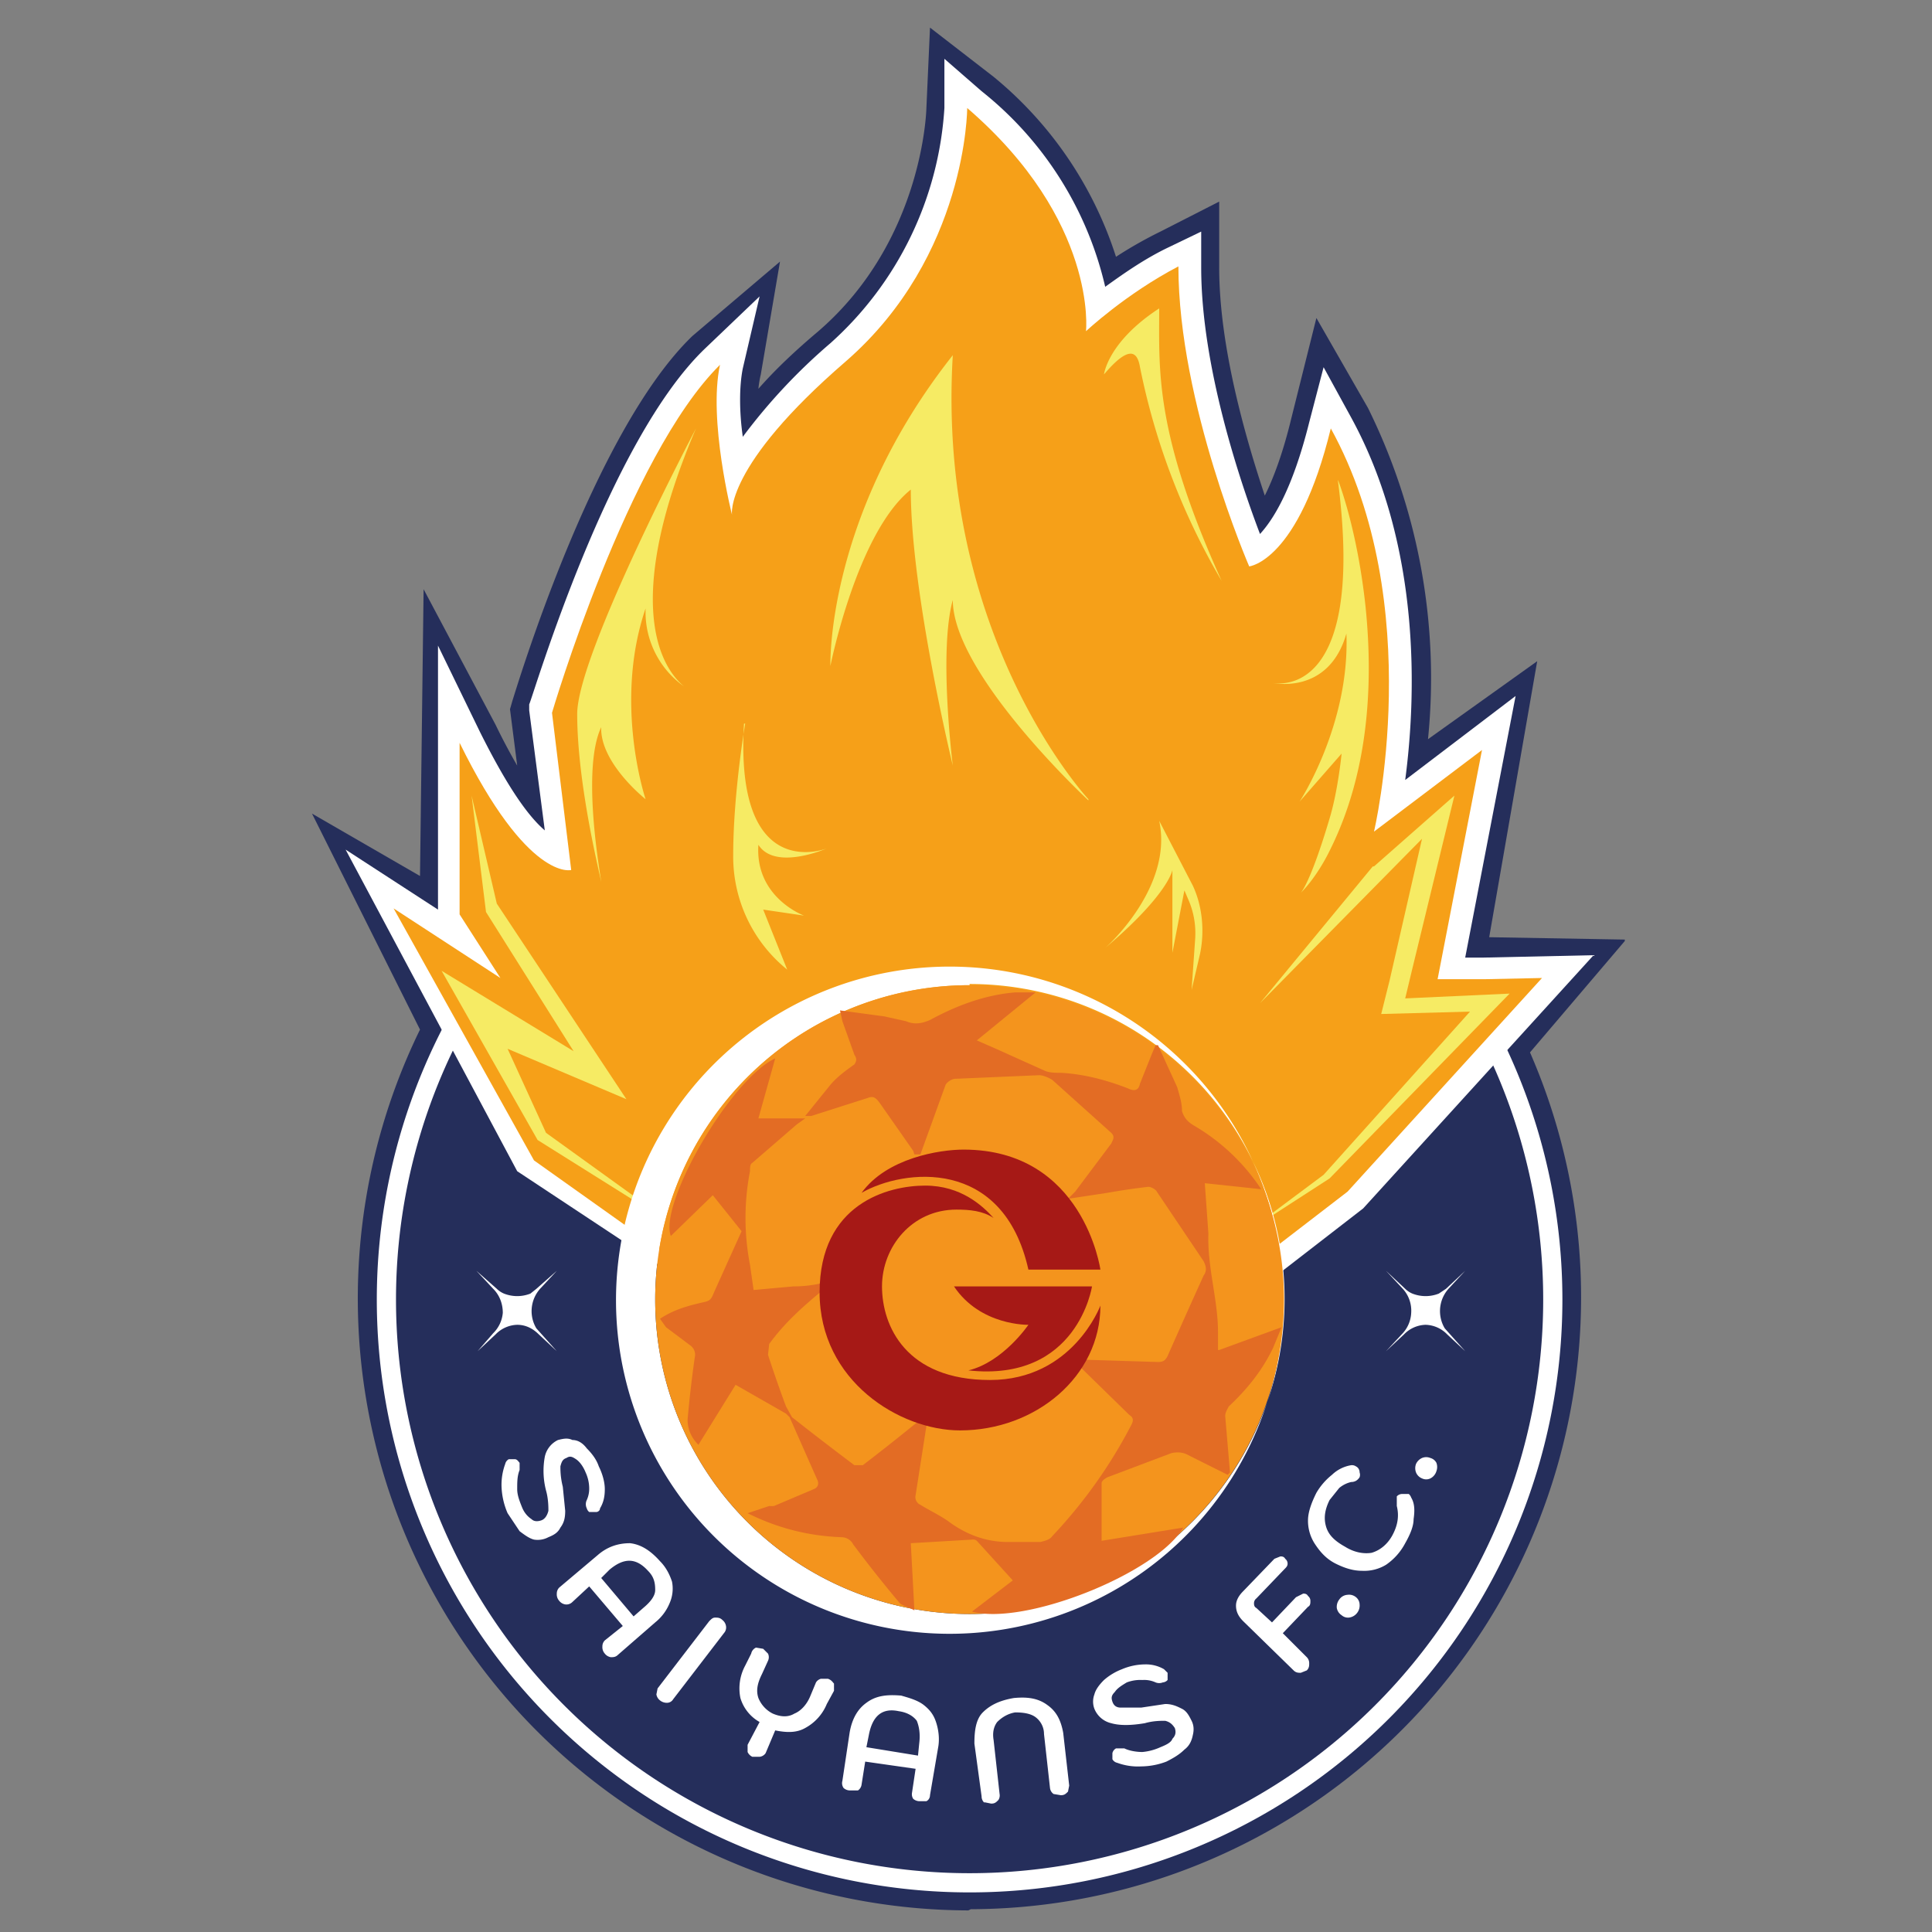 <svg xmlns="http://www.w3.org/2000/svg" width="161" height="161" fill="none"><rect width="100%" height="100%" fill="#808080" stroke="none"/><g clip-path="url(#a)"><path fill="#252E5B" d="M80.7 159.2A51 51 0 0 1 35 85.8l-9-18 9 5.2.3-23.9 6 11.3a52 52 0 0 0 1.8 3.4l-.6-4.7.2-.7c.3-.9 6.7-22.4 15-30.4l7.3-6.2-1.6 9.4a9 9 0 0 0-.2 1.2c1.4-1.6 3.1-3.2 5-4.8C77 20 77.2 9 77.2 9l.3-6.7 5.3 4.1a32 32 0 0 1 10.2 15 35 35 0 0 1 3.7-2.1l4.9-2.5v5.5c0 6.6 2.2 14.2 3.8 19 .7-1.4 1.5-3.5 2.2-6.4l2.1-8.4L114 34a50.8 50.8 0 0 1 5 27.6l9.1-6.5-4 23 11.4.2-8 9.4a51 51 0 0 1-46.6 71.4"/><path fill="#fff" d="M130.2 108.3a49.4 49.4 0 1 1-98.8 0 49.4 49.4 0 0 1 98.8 0"/><path fill="#252E5B" d="M128.6 108.3a47.8 47.8 0 1 1-95.6 0 47.8 47.8 0 0 1 95.6 0"/><path fill="#fff" d="m54.7 141.2.1-.5 4.3-5.6c.2-.2.3-.3.5-.3s.4 0 .6.2a.8.8 0 0 1 .3.5.7.7 0 0 1-.1.5l-4.3 5.6a.6.6 0 0 1-.5.3.9.9 0 0 1-.6-.2.8.8 0 0 1-.3-.5Zm1.4-35-13-8.6-14.3-26.8 7.7 5v-22L40 61c2.3 4.6 4 7 5.4 8.2l-1.3-10v-.5c.4-.9 6.6-22 14.7-29.7l4.5-4.3-1.4 6c-.3 1.5-.3 3.6 0 5.7a48 48 0 0 1 7.3-7.8A28.7 28.7 0 0 0 78.7 9V4.9l3.1 2.7a29.2 29.2 0 0 1 10.3 16.3c1.4-1 3.2-2.3 5.3-3.3l2.7-1.3v3c0 8.3 3.3 18 4.9 22.2 1.1-1.2 2.7-3.7 4.1-9.3l1.2-4.6 2.3 4.2c5.9 10.8 5.4 23.4 4.5 30.2l9.2-7-4.2 21.8h1.5l9.2-.2-19.2 21.1-8.4 6.5-49-1Z"/><path fill="#F6A018" d="m104.5 105.3 7.8-6 16.2-17.8-4.8.1h-3.9l3.7-19.1-9 6.8s4.5-18.9-3.6-33.6c-2.7 11.1-6.8 11.5-6.8 11.5s-5.9-13.6-5.9-25c-4.4 2.3-7.7 5.4-7.7 5.4s1-9.2-9.9-18.6c0 0 0 12.3-10.1 21.1C60.3 38.9 61 42.9 61 42.9S59 35 60 30.4C52.3 38 46 59.4 46 59.4l1.6 13.1s-3.6 1-9.3-10.6v14.3l3.4 5.3-8.9-5.8 11.7 21 12.1 8.6h48Z"/><path fill="#F6EB64" d="M57 57.2a7.6 7.6 0 0 1-3.2-6.5c-2.7 7.9 0 15.9 0 15.9s-3.8-3-3.7-6c-1.7 3.6 0 12.6 0 12.9 0-.2-2-8-2-14 0-5 9.9-23.8 9.9-23.8-5.8 13.6-3.4 19.5-1 21.5M111.5 40s1.6 4 2.3 10.6c.7 6.9.1 14-2.9 20.1-1.2 2.5-2.5 3.7-2.5 3.7s.8-.8 2.4-6.2c.7-2.3 1-5.4 1-5.4l-3.5 4s4.2-6.4 3.9-14c-1.5 5.2-6.2 4.1-6.2 4.1s7.9 1.9 5.5-16.8M92 31.2s.3-2.7 4.6-5.5c0 5.2-.4 10.3 5.2 22.7A57.4 57.4 0 0 1 95 30.6c-.2-1.2-.8-2-3 .6ZM45.5 94.4l11.1 8L44.8 95l-8-14.1 11 6.7L40.5 76l-1.2-9.7 2.1 9 10.8 16.3-9.9-4.2 3.2 7Zm69-22.2 6.7-5.9-3.5 14.4-.6 2.5 8.7-.4-15 15.4-6.8 4.4 6.3-4.7 12.2-13.6-7.4.2.7-2.8 2.7-11.8L105 83.6l9.4-11.4Zm-23.8-5.6S78 53 79.4 29.6C68.8 43 69.2 55.5 69.2 55.5s2.2-11.1 6.7-14.7c0 8.6 3.5 23 3.5 23s-1.2-9.5 0-13.8c0 6.2 11.3 16.7 11.3 16.7M92.1 79s5.7-5 4.5-10.6l2.8 5.4c.8 1.7 1 3.8.6 5.7l-.7 3 .3-4.3a7 7 0 0 0-.6-3.3l-.3-.7-1 5.2v-6.9s-.3 2-5.6 6.5m-30-18.7s-1 5.8-1 11a12.1 12.1 0 0 0 4.5 9.5l-2-5 3.4.5s-4.1-1.5-3.8-5.9c1.4 2.2 5.7.3 5.7.3s-7.7 3.1-6.9-10.4"/><path fill="#fff" d="M80.8 82a26.2 26.2 0 1 1 0 52.5 26.2 26.2 0 0 1 0-52.4Zm0-1.4a27.8 27.8 0 1 0 0 55.5 27.8 27.8 0 0 0 0-55.5Z"/><path fill="#F4941D" d="M107 108.3a26.2 26.2 0 1 1-52.4 0 26.2 26.2 0 0 1 52.4 0Z"/><path fill="#fff" d="M41.8 124a5 5 0 0 1 .3-2 .6.6 0 0 1 .3-.4h.5c.2 0 .3.2.4.3v.6c-.2.5-.2 1-.2 1.6 0 .5.2 1 .4 1.5s.5.8.8 1c.2.2.5.2.8.1.3-.1.5-.4.6-.8 0-.3 0-1-.2-1.7a6.5 6.5 0 0 1-.1-2.8 2 2 0 0 1 1.1-1.4c.4-.1.8-.2 1.2 0 .5 0 .9.3 1.2.7.4.4.8.9 1 1.5.3.6.5 1.3.5 1.9 0 .6-.1 1.1-.4 1.6 0 .2-.2.3-.3.3h-.6a.6.6 0 0 1-.2-.3.8.8 0 0 1 0-.7 2.3 2.3 0 0 0 .2-1 3.2 3.2 0 0 0-.3-1.3c-.2-.5-.5-.9-.8-1.1-.3-.2-.5-.3-.8-.1-.3.1-.4.3-.5.7 0 .3 0 .9.2 1.7l.2 2c0 .6-.1 1-.4 1.4-.2.4-.5.6-1 .8a1.9 1.9 0 0 1-1.2.2c-.4-.1-.8-.4-1.2-.7l-1-1.5a6.1 6.1 0 0 1-.5-2.1m4.6 8.8a.7.7 0 0 1 .2-.5l3.2-2.7c.8-.7 1.7-1 2.7-1 .9.1 1.7.6 2.5 1.5.5.5.8 1.1 1 1.7a3 3 0 0 1-.2 1.8 4 4 0 0 1-1.2 1.6l-3.1 2.7c-.2.2-.4.2-.6.2a.8.8 0 0 1-.5-.3.8.8 0 0 1-.2-.6.7.7 0 0 1 .2-.5l1.5-1.2-2.8-3.3-1.4 1.3a.7.7 0 0 1-.6.2.8.8 0 0 1-.5-.3.8.8 0 0 1-.2-.6m6.4 1.9.8-.7c.6-.5 1-1 1-1.5 0-.6-.1-1.1-.6-1.6-1-1.1-2-1.1-3.2-.1l-.7.7 2.7 3.2Zm16.7 5.6v.6l-.6 1.1a4 4 0 0 1-1.8 2c-.7.4-1.5.4-2.5.2l-.8 1.9a.7.7 0 0 1-.5.3h-.6a.8.8 0 0 1-.4-.4v-.6l1-1.9a3.4 3.4 0 0 1-1.6-2 4 4 0 0 1 .4-2.7l.5-1a.7.7 0 0 1 .4-.5l.6.1.4.4a.7.7 0 0 1 0 .6l-.5 1.1c-.4.8-.5 1.4-.3 2 .2.5.6 1 1.2 1.3.7.3 1.3.3 1.8 0 .5-.2 1-.7 1.3-1.4l.5-1.2a.7.7 0 0 1 .4-.3h.6c.3.1.4.3.5.4m.8 8.7a.7.7 0 0 1-.1-.6l.6-4c.2-1.2.7-2 1.4-2.5.8-.6 1.7-.7 2.9-.6.7.2 1.4.4 1.9.8s.8.8 1 1.4c.2.6.3 1.3.2 2l-.7 4.1c0 .2-.1.4-.3.5h-.6a.8.8 0 0 1-.5-.2.7.7 0 0 1-.1-.5l.3-2-4.2-.6-.3 1.9a.7.7 0 0 1-.3.5h-.6a.8.8 0 0 1-.6-.2Zm6.2-2.7.1-1c.1-.8 0-1.4-.2-1.9-.3-.4-.8-.7-1.5-.8-1.4-.3-2.2.4-2.5 2l-.2 1 4.3.7Zm5.5 3.9a.7.7 0 0 1-.2-.5l-.6-4.4c0-1 .1-2 .7-2.6.6-.6 1.4-1 2.6-1.2 1.1-.1 2 0 2.8.6.7.5 1.1 1.2 1.3 2.3l.5 4.4-.1.5c-.2.2-.3.3-.6.3l-.6-.1a.7.7 0 0 1-.3-.5l-.5-4.5c0-.6-.3-1.1-.7-1.4-.4-.3-1-.4-1.7-.4-.6.1-1.1.4-1.5.8-.3.4-.4.9-.3 1.5l.5 4.5a.7.7 0 0 1-.1.5c-.2.2-.3.3-.6.3l-.5-.1m13-3a5 5 0 0 1-2-.3.6.6 0 0 1-.4-.3v-.5a.6.6 0 0 1 .3-.4h.7c.4.2 1 .3 1.5.3a4.6 4.6 0 0 0 1.5-.4c.5-.2.9-.4 1-.7.3-.3.3-.6.2-.9-.2-.3-.4-.5-.8-.6-.4 0-1 0-1.7.2-1.2.2-2.1.2-2.8 0a2 2 0 0 1-1.4-1.2 1.7 1.7 0 0 1 0-1.2c.1-.4.4-.8.8-1.2a5 5 0 0 1 1.5-.9 5 5 0 0 1 1.9-.4 3 3 0 0 1 1.6.4l.3.3v.6a.6.6 0 0 1-.4.2.8.8 0 0 1-.6 0 2.3 2.3 0 0 0-1.1-.2 3.2 3.2 0 0 0-1.3.2c-.5.3-.8.5-1 .8-.3.3-.3.5-.2.8.1.3.3.5.7.5h1.7l2-.3c.6 0 1 .2 1.4.4.4.2.6.6.8 1 .2.4.2.8.1 1.2-.1.5-.3.9-.7 1.2-.4.4-.9.7-1.5 1a6 6 0 0 1-2.1.4m13.3-7.8c-.2 0-.4 0-.6-.2l-4.2-4.1c-.4-.4-.6-.8-.6-1.3 0-.4.2-.8.6-1.2l2.6-2.7.5-.2c.1 0 .3 0 .4.2a.5.5 0 0 1 .2.4c0 .2-.1.3-.3.5l-2.3 2.4a.5.5 0 0 0-.2.4c0 .1 0 .3.2.4l1.3 1.2 2-2.1.6-.3c.1 0 .3 0 .4.2a.5.5 0 0 1 .2.4c0 .2 0 .4-.2.5l-2.1 2.2 2 2a.7.7 0 0 1 .2.5c0 .2 0 .4-.2.6l-.5.2m4-4.6a.8.8 0 0 1-.6-.2.9.9 0 0 1-.4-.6 1 1 0 0 1 .2-.7.9.9 0 0 1 .7-.4.9.9 0 0 1 .7.2.8.8 0 0 1 .3.6 1 1 0 0 1-.2.7 1 1 0 0 1-.7.4Zm3.1-4.4a3.5 3.5 0 0 1-2 .5c-.7 0-1.4-.2-2.2-.6-.8-.4-1.3-1-1.7-1.6a3.5 3.5 0 0 1-.6-2c0-.7.3-1.5.7-2.3a5.4 5.4 0 0 1 1.3-1.5 3 3 0 0 1 1.6-.8.6.6 0 0 1 .4.1c.2.1.3.3.3.5a.6.6 0 0 1 0 .4.9.9 0 0 1-.3.3.8.8 0 0 1-.4.1 2.4 2.4 0 0 0-1 .5l-.8 1c-.4.8-.5 1.5-.3 2.2.2.7.7 1.2 1.6 1.7.8.5 1.6.6 2.2.5.7-.2 1.3-.7 1.7-1.4.5-.9.6-1.7.4-2.5v-.8a.6.6 0 0 1 .4-.2h.6a.7.7 0 0 1 .2.3c.3.5.3 1.1.2 1.8 0 .6-.3 1.3-.7 2a5 5 0 0 1-1.6 1.8m3.7-7.2a.8.8 0 0 1-.7 0 .9.9 0 0 1-.5-.5 1 1 0 0 1 0-.7 1 1 0 0 1 .5-.5.9.9 0 0 1 .7 0 .8.8 0 0 1 .5.4 1 1 0 0 1 0 .7 1 1 0 0 1-.5.6m-74.5-12.5a2.7 2.7 0 0 1-.2-.4 2.8 2.8 0 0 1 .6-3l1.3-1.4-1.7 1.5-.5.4a3 3 0 0 1-2.2 0 1.9 1.9 0 0 1-.6-.4l-1.7-1.5 1.4 1.5c.5.5.8 1.2.8 2a2.7 2.7 0 0 1-.8 1.7l-1.3 1.5 1.5-1.4a2.6 2.6 0 0 1 1.8-.8c.7 0 1.3.3 1.8.8l1.5 1.4-1.7-1.9Zm75.7 0a2.7 2.7 0 0 1-.2-.4 2.8 2.8 0 0 1 .6-3l1.3-1.4-1.6 1.5-.6.4a3 3 0 0 1-2.2 0 1.9 1.9 0 0 1-.6-.4l-1.6-1.5 1.4 1.5a2.7 2.7 0 0 1 .7 2 2.7 2.7 0 0 1-.7 1.7l-1.4 1.5 1.5-1.4a2.6 2.6 0 0 1 1.8-.8 2.6 2.6 0 0 1 1.8.8l1.5 1.4-1.7-1.9Z"/><path fill="#E36C24" d="M101.5 112.5V111c0-2.7-.9-5.4-.8-8.2l-.3-4.2 4.7.5a17 17 0 0 0-5.6-5.3c-.5-.3-.8-.6-1-1.2 0-.7-.2-1.3-.4-2l-1.6-3.5h-.2l-.3.7-1 2.5c-.1.5-.4.7-1 .4-1.8-.7-3.7-1.2-5.6-1.3-.5 0-1 0-1.4-.2l-4-1.8-1.6-.7 4.9-4h-1.7c-2.5.2-4.9 1.1-7.1 2.3-.7.3-1.3.4-2 .1l-1.8-.4-3.7-.5.2.9 1 2.8c.2.3.2.5 0 .8-.7.5-1.4 1-2 1.7L67.1 93h.5l4.7-1.5c.5-.2.7 0 1 .4l2.8 4 .1.3h.5l2.1-5.8c.1-.2.5-.5.8-.5l7-.3c.3 0 .8.2 1.1.4l4.9 4.4c.3.3.2.5 0 .9l-3 4-.6.6 3.3-.5a55.8 55.8 0 0 1 3.4-.5c.2 0 .6.2.7.4l3.9 5.8c.2.4.3.8 0 1.2a735.6 735.6 0 0 0-3 6.7c-.2.4-.4.5-.8.5l-6.4-.2c-.2 0-.6 0-.8-.2l-.1.3.6.3 4.3 4.2c.3.2.4.4.2.8a41 41 0 0 1-6.6 9.3c-.2.3-.6.4-1 .5H84c-1.8 0-3.4-.6-4.8-1.6-.8-.6-1.7-1-2.5-1.5a.7.7 0 0 1-.4-.8l1-6.4a.7.7 0 0 1 0-.3l-.4-.2-.2.6a194.2 194.2 0 0 1-4.8 3.8h-.7a278.6 278.6 0 0 1-5.2-4l-.5-.9a108.5 108.5 0 0 1-1.5-4.3l.1-.9c1.3-1.8 2.9-3.2 4.6-4.6a.9.9 0 0 1 .1-.1l-.2-.4c-.8.2-1.6.3-2.5.3l-3.3.3-.3-2.1c-.5-2.6-.5-5.2 0-7.8 0-.3 0-.6.2-.7l3.7-3.2.7-.5h-3.9l1.4-5c-3.7 1.7-9.7 12.1-8.7 14.8l3.5-3.4 2.4 3-2.3 5.1c-.2.5-.3.7-.8.8-1.3.3-2.5.6-3.7 1.4l.5.7 2 1.5c.3.2.5.6.4 1a94 94 0 0 0-.6 5.2c0 .8.3 1.5.9 2.1l3.1-5 4.2 2.4.3.3 2.3 5.2c.2.4 0 .7-.3.8l-3.3 1.4a3 3 0 0 1-.4 0l-1.8.6c2.6 1.3 5.2 1.9 7.8 2 .4 0 .8.2 1 .6a107.3 107.3 0 0 0 3.8 4.8c.2.3.8.4 1.3.7l-.3-5.6 5.1-.3a.5.5 0 0 1 .4.1l3 3.3-3.4 2.6c4.4 1.2 15.4-3.2 17.6-7l-6.8 1.1v-4.8c0-.2.3-.4.5-.5l5.3-2c.4-.1.9-.1 1.3.1l3.4 1.7.2-.2-.4-4.7c0-.3.2-.6.3-.8 1.5-1.4 2.8-3 3.7-4.9l.7-1.7-5.2 1.9Z"/><path fill="#A61916" d="M79.6 107.2H91s-1.2 8-10.3 7c2.9-.7 5-3.8 5-3.8s-4 .1-6.2-3.2Zm6-1.4h6.1s-1.4-10-11.4-10c-2 0-6.4.7-8.5 3.6 3.5-2 11.8-3 13.9 6.4Z"/><path fill="#A61916" d="M91.7 108.8s-2.3 6.2-9.2 6.2c-7 0-9-4.5-9-7.8s2.5-6.4 6.2-6.4c1.1 0 2.2.1 3.1.7-.9-1-2.7-2.7-5.7-2.7-3.1 0-8.8 1.5-8.8 8.9S75 119.2 80 119.2c6.3 0 11.7-4.5 11.7-10.4Z"/></g><defs><clipPath id="a"><path fill="#fff" d="M26 2.3h109.4v157H26z"/></clipPath></defs></svg>